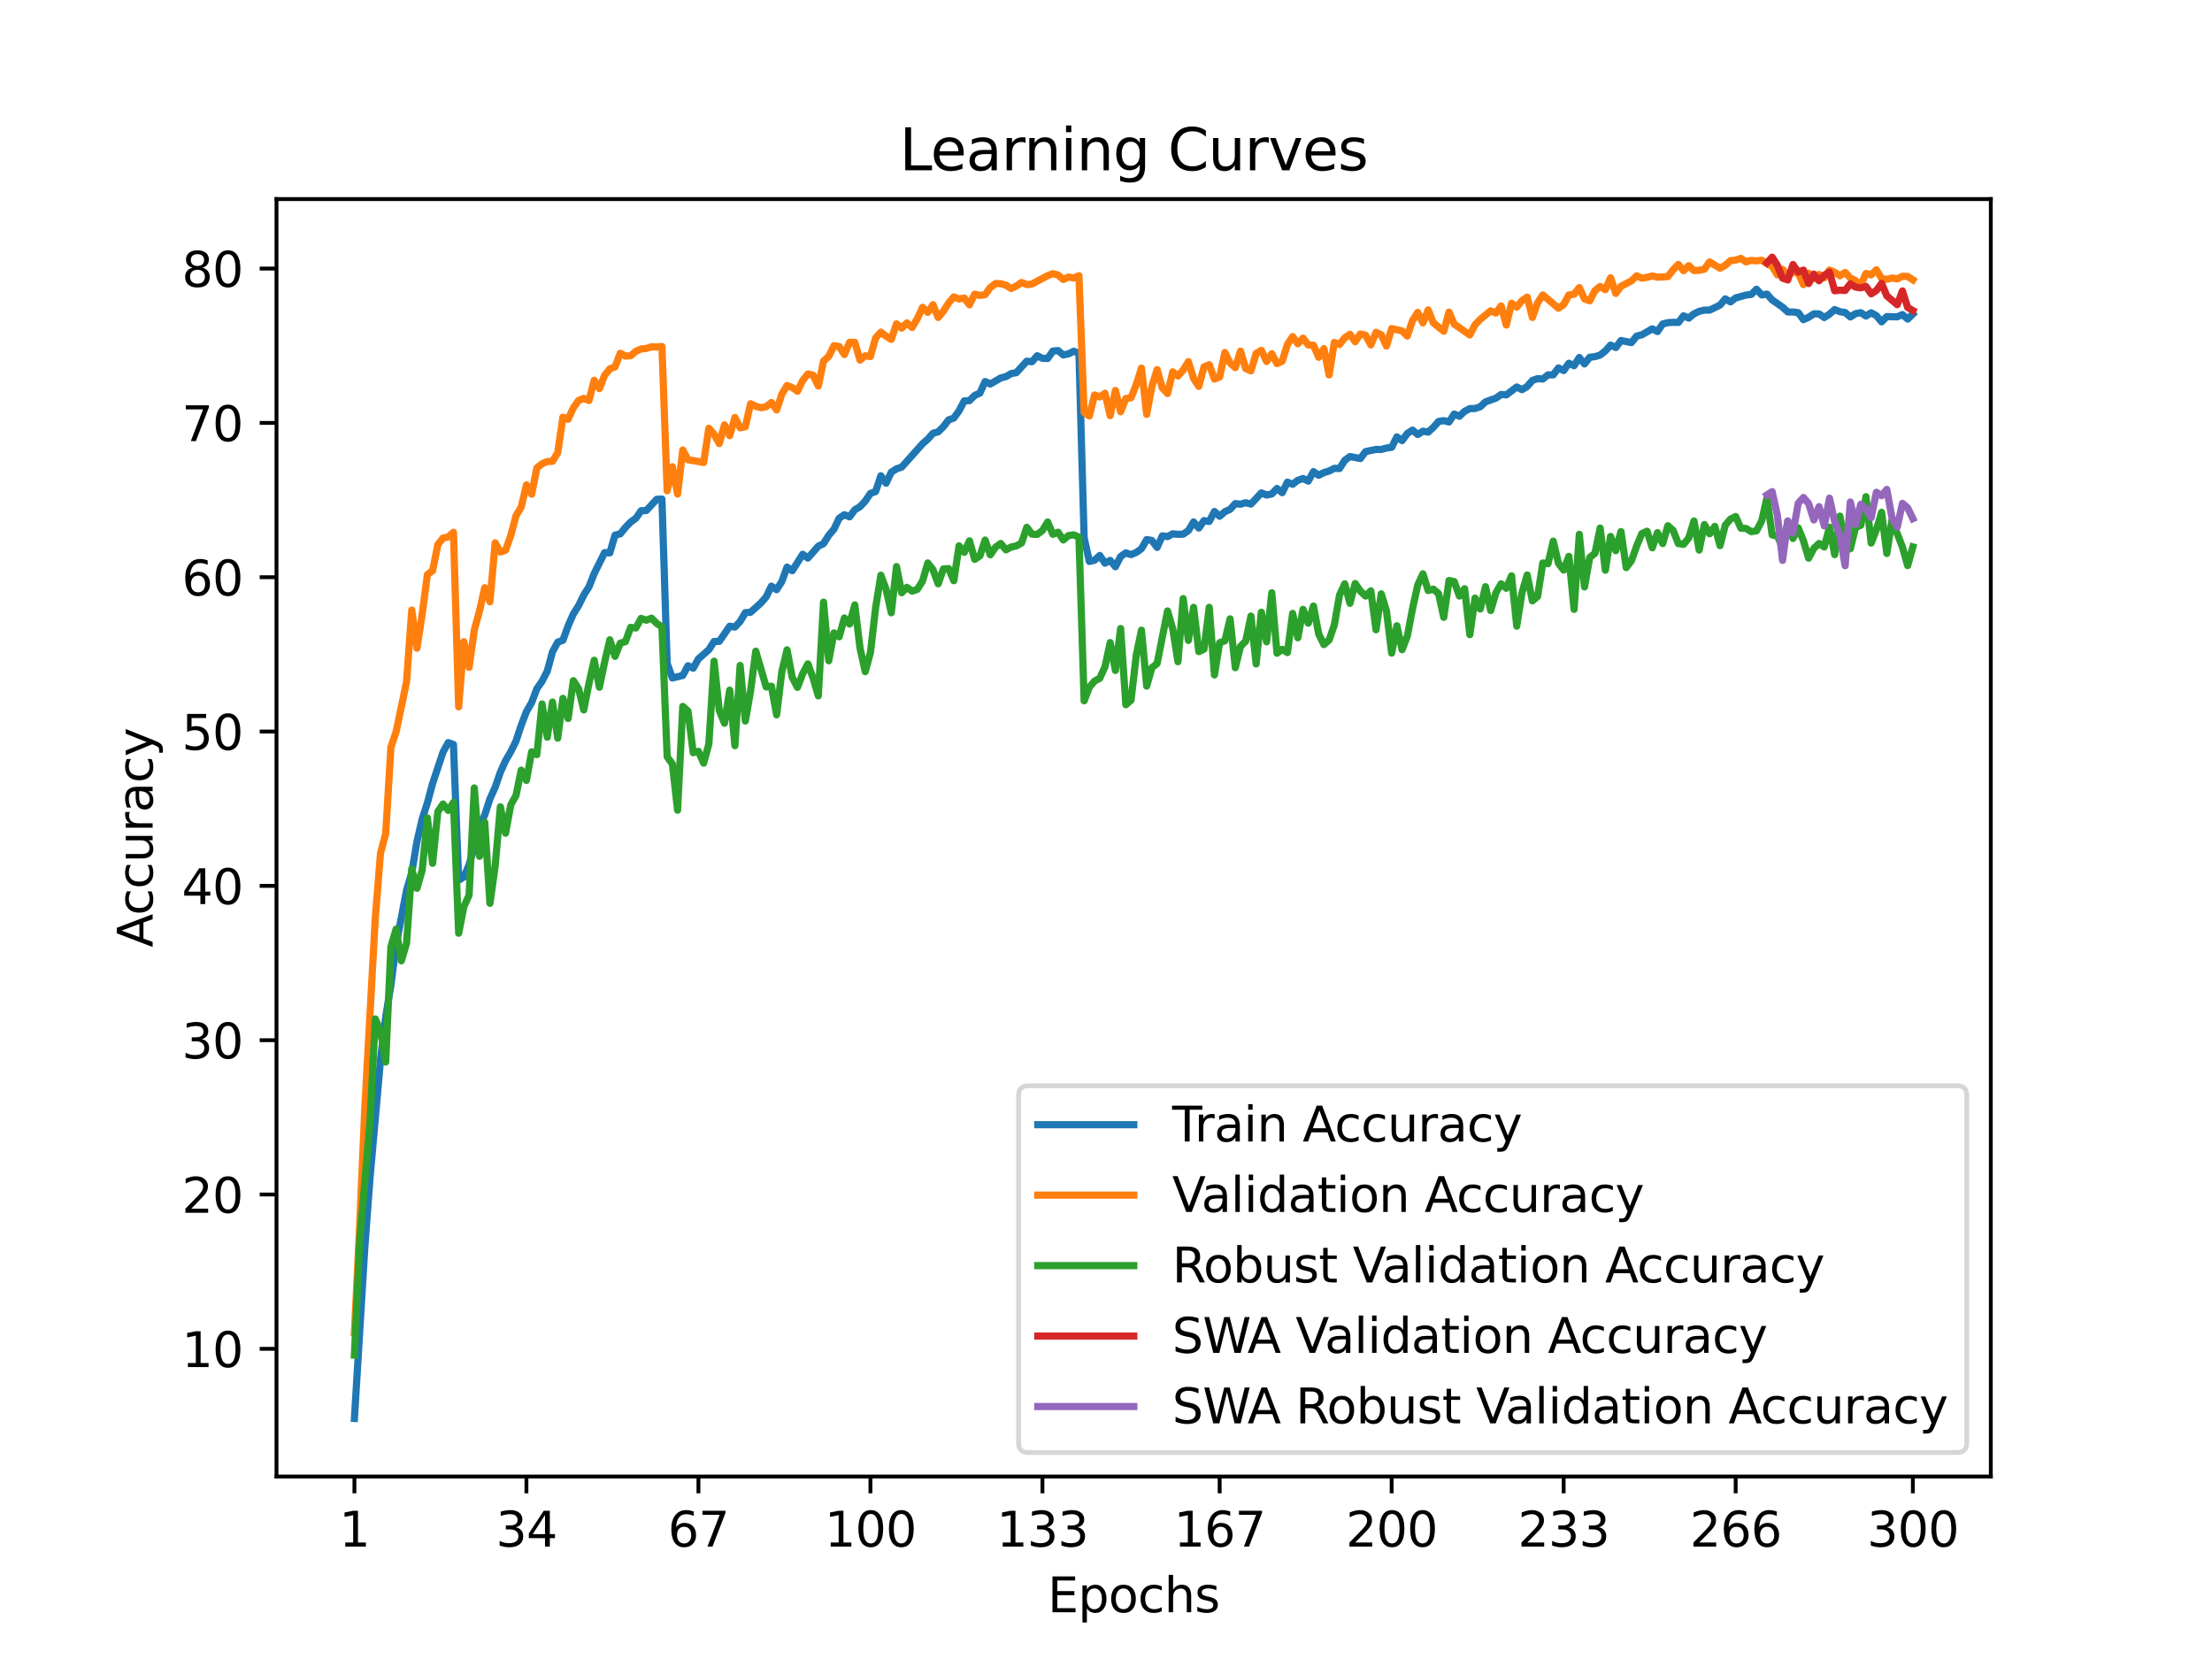 <?xml version="1.0" encoding="utf-8" standalone="no"?>
<!DOCTYPE svg PUBLIC "-//W3C//DTD SVG 1.1//EN"
  "http://www.w3.org/Graphics/SVG/1.1/DTD/svg11.dtd">
<svg xmlns:xlink="http://www.w3.org/1999/xlink" width="460.8pt" height="345.6pt" viewBox="0 0 460.8 345.6" xmlns="http://www.w3.org/2000/svg" version="1.1">
 <defs>
  <style type="text/css">*{stroke-linejoin: round; stroke-linecap: butt}</style>
 </defs>
 <g id="figure_1">
  <g id="patch_1">
   <path d="M 0 345.6 
L 460.8 345.6 
L 460.8 0 
L 0 0 
z
" style="fill: #ffffff"/>
  </g>
  <g id="axes_1">
   <g id="patch_2">
    <path d="M 57.6 307.584 
L 414.72 307.584 
L 414.72 41.472 
L 57.6 41.472 
z
" style="fill: #ffffff"/>
   </g>
   <g id="matplotlib.axis_1">
    <g id="xtick_1">
     <g id="line2d_1">
      <defs>
       <path id="ma18230b85a" d="M 0 0 
L 0 3.5 
" style="stroke: #000000; stroke-width: 0.8"/>
      </defs>
      <g>
       <use xlink:href="#ma18230b85a" x="73.833" y="307.584" style="stroke: #000000; stroke-width: 0.8"/>
      </g>
     </g>
     <g id="text_1">
      <!-- 1 -->
      <g transform="translate(70.651 322.182) scale(0.1 -0.1)">
       <defs>
        <path id="DejaVuSans-31" d="M 794 531 
L 1825 531 
L 1825 4091 
L 703 3866 
L 703 4441 
L 1819 4666 
L 2450 4666 
L 2450 531 
L 3481 531 
L 3481 0 
L 794 0 
L 794 531 
z
" transform="scale(0.016)"/>
       </defs>
       <use xlink:href="#DejaVuSans-31"/>
      </g>
     </g>
    </g>
    <g id="xtick_2">
     <g id="line2d_2">
      <g>
       <use xlink:href="#ma18230b85a" x="109.664" y="307.584" style="stroke: #000000; stroke-width: 0.8"/>
      </g>
     </g>
     <g id="text_2">
      <!-- 34 -->
      <g transform="translate(103.302 322.182) scale(0.1 -0.1)">
       <defs>
        <path id="DejaVuSans-33" d="M 2597 2516 
Q 3050 2419 3304 2112 
Q 3559 1806 3559 1356 
Q 3559 666 3084 287 
Q 2609 -91 1734 -91 
Q 1441 -91 1130 -33 
Q 819 25 488 141 
L 488 750 
Q 750 597 1062 519 
Q 1375 441 1716 441 
Q 2309 441 2620 675 
Q 2931 909 2931 1356 
Q 2931 1769 2642 2001 
Q 2353 2234 1838 2234 
L 1294 2234 
L 1294 2753 
L 1863 2753 
Q 2328 2753 2575 2939 
Q 2822 3125 2822 3475 
Q 2822 3834 2567 4026 
Q 2313 4219 1838 4219 
Q 1578 4219 1281 4162 
Q 984 4106 628 3988 
L 628 4550 
Q 988 4650 1302 4700 
Q 1616 4750 1894 4750 
Q 2613 4750 3031 4423 
Q 3450 4097 3450 3541 
Q 3450 3153 3228 2886 
Q 3006 2619 2597 2516 
z
" transform="scale(0.016)"/>
        <path id="DejaVuSans-34" d="M 2419 4116 
L 825 1625 
L 2419 1625 
L 2419 4116 
z
M 2253 4666 
L 3047 4666 
L 3047 1625 
L 3713 1625 
L 3713 1100 
L 3047 1100 
L 3047 0 
L 2419 0 
L 2419 1100 
L 313 1100 
L 313 1709 
L 2253 4666 
z
" transform="scale(0.016)"/>
       </defs>
       <use xlink:href="#DejaVuSans-33"/>
       <use xlink:href="#DejaVuSans-34" x="63.623"/>
      </g>
     </g>
    </g>
    <g id="xtick_3">
     <g id="line2d_3">
      <g>
       <use xlink:href="#ma18230b85a" x="145.496" y="307.584" style="stroke: #000000; stroke-width: 0.8"/>
      </g>
     </g>
     <g id="text_3">
      <!-- 67 -->
      <g transform="translate(139.133 322.182) scale(0.1 -0.1)">
       <defs>
        <path id="DejaVuSans-36" d="M 2113 2584 
Q 1688 2584 1439 2293 
Q 1191 2003 1191 1497 
Q 1191 994 1439 701 
Q 1688 409 2113 409 
Q 2538 409 2786 701 
Q 3034 994 3034 1497 
Q 3034 2003 2786 2293 
Q 2538 2584 2113 2584 
z
M 3366 4563 
L 3366 3988 
Q 3128 4100 2886 4159 
Q 2644 4219 2406 4219 
Q 1781 4219 1451 3797 
Q 1122 3375 1075 2522 
Q 1259 2794 1537 2939 
Q 1816 3084 2150 3084 
Q 2853 3084 3261 2657 
Q 3669 2231 3669 1497 
Q 3669 778 3244 343 
Q 2819 -91 2113 -91 
Q 1303 -91 875 529 
Q 447 1150 447 2328 
Q 447 3434 972 4092 
Q 1497 4750 2381 4750 
Q 2619 4750 2861 4703 
Q 3103 4656 3366 4563 
z
" transform="scale(0.016)"/>
        <path id="DejaVuSans-37" d="M 525 4666 
L 3525 4666 
L 3525 4397 
L 1831 0 
L 1172 0 
L 2766 4134 
L 525 4134 
L 525 4666 
z
" transform="scale(0.016)"/>
       </defs>
       <use xlink:href="#DejaVuSans-36"/>
       <use xlink:href="#DejaVuSans-37" x="63.623"/>
      </g>
     </g>
    </g>
    <g id="xtick_4">
     <g id="line2d_4">
      <g>
       <use xlink:href="#ma18230b85a" x="181.327" y="307.584" style="stroke: #000000; stroke-width: 0.8"/>
      </g>
     </g>
     <g id="text_4">
      <!-- 100 -->
      <g transform="translate(171.783 322.182) scale(0.1 -0.1)">
       <defs>
        <path id="DejaVuSans-30" d="M 2034 4250 
Q 1547 4250 1301 3770 
Q 1056 3291 1056 2328 
Q 1056 1369 1301 889 
Q 1547 409 2034 409 
Q 2525 409 2770 889 
Q 3016 1369 3016 2328 
Q 3016 3291 2770 3770 
Q 2525 4250 2034 4250 
z
M 2034 4750 
Q 2819 4750 3233 4129 
Q 3647 3509 3647 2328 
Q 3647 1150 3233 529 
Q 2819 -91 2034 -91 
Q 1250 -91 836 529 
Q 422 1150 422 2328 
Q 422 3509 836 4129 
Q 1250 4750 2034 4750 
z
" transform="scale(0.016)"/>
       </defs>
       <use xlink:href="#DejaVuSans-31"/>
       <use xlink:href="#DejaVuSans-30" x="63.623"/>
       <use xlink:href="#DejaVuSans-30" x="127.246"/>
      </g>
     </g>
    </g>
    <g id="xtick_5">
     <g id="line2d_5">
      <g>
       <use xlink:href="#ma18230b85a" x="217.158" y="307.584" style="stroke: #000000; stroke-width: 0.8"/>
      </g>
     </g>
     <g id="text_5">
      <!-- 133 -->
      <g transform="translate(207.615 322.182) scale(0.1 -0.1)">
       <use xlink:href="#DejaVuSans-31"/>
       <use xlink:href="#DejaVuSans-33" x="63.623"/>
       <use xlink:href="#DejaVuSans-33" x="127.246"/>
      </g>
     </g>
    </g>
    <g id="xtick_6">
     <g id="line2d_6">
      <g>
       <use xlink:href="#ma18230b85a" x="254.076" y="307.584" style="stroke: #000000; stroke-width: 0.8"/>
      </g>
     </g>
     <g id="text_6">
      <!-- 167 -->
      <g transform="translate(244.532 322.182) scale(0.1 -0.1)">
       <use xlink:href="#DejaVuSans-31"/>
       <use xlink:href="#DejaVuSans-36" x="63.623"/>
       <use xlink:href="#DejaVuSans-37" x="127.246"/>
      </g>
     </g>
    </g>
    <g id="xtick_7">
     <g id="line2d_7">
      <g>
       <use xlink:href="#ma18230b85a" x="289.907" y="307.584" style="stroke: #000000; stroke-width: 0.8"/>
      </g>
     </g>
     <g id="text_7">
      <!-- 200 -->
      <g transform="translate(280.363 322.182) scale(0.1 -0.1)">
       <defs>
        <path id="DejaVuSans-32" d="M 1228 531 
L 3431 531 
L 3431 0 
L 469 0 
L 469 531 
Q 828 903 1448 1529 
Q 2069 2156 2228 2338 
Q 2531 2678 2651 2914 
Q 2772 3150 2772 3378 
Q 2772 3750 2511 3984 
Q 2250 4219 1831 4219 
Q 1534 4219 1204 4116 
Q 875 4013 500 3803 
L 500 4441 
Q 881 4594 1212 4672 
Q 1544 4750 1819 4750 
Q 2544 4750 2975 4387 
Q 3406 4025 3406 3419 
Q 3406 3131 3298 2873 
Q 3191 2616 2906 2266 
Q 2828 2175 2409 1742 
Q 1991 1309 1228 531 
z
" transform="scale(0.016)"/>
       </defs>
       <use xlink:href="#DejaVuSans-32"/>
       <use xlink:href="#DejaVuSans-30" x="63.623"/>
       <use xlink:href="#DejaVuSans-30" x="127.246"/>
      </g>
     </g>
    </g>
    <g id="xtick_8">
     <g id="line2d_8">
      <g>
       <use xlink:href="#ma18230b85a" x="325.739" y="307.584" style="stroke: #000000; stroke-width: 0.8"/>
      </g>
     </g>
     <g id="text_8">
      <!-- 233 -->
      <g transform="translate(316.195 322.182) scale(0.1 -0.1)">
       <use xlink:href="#DejaVuSans-32"/>
       <use xlink:href="#DejaVuSans-33" x="63.623"/>
       <use xlink:href="#DejaVuSans-33" x="127.246"/>
      </g>
     </g>
    </g>
    <g id="xtick_9">
     <g id="line2d_9">
      <g>
       <use xlink:href="#ma18230b85a" x="361.57" y="307.584" style="stroke: #000000; stroke-width: 0.8"/>
      </g>
     </g>
     <g id="text_9">
      <!-- 266 -->
      <g transform="translate(352.026 322.182) scale(0.1 -0.1)">
       <use xlink:href="#DejaVuSans-32"/>
       <use xlink:href="#DejaVuSans-36" x="63.623"/>
       <use xlink:href="#DejaVuSans-36" x="127.246"/>
      </g>
     </g>
    </g>
    <g id="xtick_10">
     <g id="line2d_10">
      <g>
       <use xlink:href="#ma18230b85a" x="398.487" y="307.584" style="stroke: #000000; stroke-width: 0.8"/>
      </g>
     </g>
     <g id="text_10">
      <!-- 300 -->
      <g transform="translate(388.944 322.182) scale(0.1 -0.1)">
       <use xlink:href="#DejaVuSans-33"/>
       <use xlink:href="#DejaVuSans-30" x="63.623"/>
       <use xlink:href="#DejaVuSans-30" x="127.246"/>
      </g>
     </g>
    </g>
    <g id="text_11">
     <!-- Epochs -->
     <g transform="translate(218.244 335.861) scale(0.1 -0.1)">
      <defs>
       <path id="DejaVuSans-45" d="M 628 4666 
L 3578 4666 
L 3578 4134 
L 1259 4134 
L 1259 2753 
L 3481 2753 
L 3481 2222 
L 1259 2222 
L 1259 531 
L 3634 531 
L 3634 0 
L 628 0 
L 628 4666 
z
" transform="scale(0.016)"/>
       <path id="DejaVuSans-70" d="M 1159 525 
L 1159 -1331 
L 581 -1331 
L 581 3500 
L 1159 3500 
L 1159 2969 
Q 1341 3281 1617 3432 
Q 1894 3584 2278 3584 
Q 2916 3584 3314 3078 
Q 3713 2572 3713 1747 
Q 3713 922 3314 415 
Q 2916 -91 2278 -91 
Q 1894 -91 1617 61 
Q 1341 213 1159 525 
z
M 3116 1747 
Q 3116 2381 2855 2742 
Q 2594 3103 2138 3103 
Q 1681 3103 1420 2742 
Q 1159 2381 1159 1747 
Q 1159 1113 1420 752 
Q 1681 391 2138 391 
Q 2594 391 2855 752 
Q 3116 1113 3116 1747 
z
" transform="scale(0.016)"/>
       <path id="DejaVuSans-6f" d="M 1959 3097 
Q 1497 3097 1228 2736 
Q 959 2375 959 1747 
Q 959 1119 1226 758 
Q 1494 397 1959 397 
Q 2419 397 2687 759 
Q 2956 1122 2956 1747 
Q 2956 2369 2687 2733 
Q 2419 3097 1959 3097 
z
M 1959 3584 
Q 2709 3584 3137 3096 
Q 3566 2609 3566 1747 
Q 3566 888 3137 398 
Q 2709 -91 1959 -91 
Q 1206 -91 779 398 
Q 353 888 353 1747 
Q 353 2609 779 3096 
Q 1206 3584 1959 3584 
z
" transform="scale(0.016)"/>
       <path id="DejaVuSans-63" d="M 3122 3366 
L 3122 2828 
Q 2878 2963 2633 3030 
Q 2388 3097 2138 3097 
Q 1578 3097 1268 2742 
Q 959 2388 959 1747 
Q 959 1106 1268 751 
Q 1578 397 2138 397 
Q 2388 397 2633 464 
Q 2878 531 3122 666 
L 3122 134 
Q 2881 22 2623 -34 
Q 2366 -91 2075 -91 
Q 1284 -91 818 406 
Q 353 903 353 1747 
Q 353 2603 823 3093 
Q 1294 3584 2113 3584 
Q 2378 3584 2631 3529 
Q 2884 3475 3122 3366 
z
" transform="scale(0.016)"/>
       <path id="DejaVuSans-68" d="M 3513 2113 
L 3513 0 
L 2938 0 
L 2938 2094 
Q 2938 2591 2744 2837 
Q 2550 3084 2163 3084 
Q 1697 3084 1428 2787 
Q 1159 2491 1159 1978 
L 1159 0 
L 581 0 
L 581 4863 
L 1159 4863 
L 1159 2956 
Q 1366 3272 1645 3428 
Q 1925 3584 2291 3584 
Q 2894 3584 3203 3211 
Q 3513 2838 3513 2113 
z
" transform="scale(0.016)"/>
       <path id="DejaVuSans-73" d="M 2834 3397 
L 2834 2853 
Q 2591 2978 2328 3040 
Q 2066 3103 1784 3103 
Q 1356 3103 1142 2972 
Q 928 2841 928 2578 
Q 928 2378 1081 2264 
Q 1234 2150 1697 2047 
L 1894 2003 
Q 2506 1872 2764 1633 
Q 3022 1394 3022 966 
Q 3022 478 2636 193 
Q 2250 -91 1575 -91 
Q 1294 -91 989 -36 
Q 684 19 347 128 
L 347 722 
Q 666 556 975 473 
Q 1284 391 1588 391 
Q 1994 391 2212 530 
Q 2431 669 2431 922 
Q 2431 1156 2273 1281 
Q 2116 1406 1581 1522 
L 1381 1569 
Q 847 1681 609 1914 
Q 372 2147 372 2553 
Q 372 3047 722 3315 
Q 1072 3584 1716 3584 
Q 2034 3584 2315 3537 
Q 2597 3491 2834 3397 
z
" transform="scale(0.016)"/>
      </defs>
      <use xlink:href="#DejaVuSans-45"/>
      <use xlink:href="#DejaVuSans-70" x="63.184"/>
      <use xlink:href="#DejaVuSans-6f" x="126.66"/>
      <use xlink:href="#DejaVuSans-63" x="187.842"/>
      <use xlink:href="#DejaVuSans-68" x="242.822"/>
      <use xlink:href="#DejaVuSans-73" x="306.201"/>
     </g>
    </g>
   </g>
   <g id="matplotlib.axis_2">
    <g id="ytick_1">
     <g id="line2d_11">
      <defs>
       <path id="me7a6ed7254" d="M 0 0 
L -3.5 0 
" style="stroke: #000000; stroke-width: 0.8"/>
      </defs>
      <g>
       <use xlink:href="#me7a6ed7254" x="57.6" y="280.989" style="stroke: #000000; stroke-width: 0.8"/>
      </g>
     </g>
     <g id="text_12">
      <!-- 10 -->
      <g transform="translate(37.875 284.788) scale(0.1 -0.1)">
       <use xlink:href="#DejaVuSans-31"/>
       <use xlink:href="#DejaVuSans-30" x="63.623"/>
      </g>
     </g>
    </g>
    <g id="ytick_2">
     <g id="line2d_12">
      <g>
       <use xlink:href="#me7a6ed7254" x="57.6" y="248.84" style="stroke: #000000; stroke-width: 0.8"/>
      </g>
     </g>
     <g id="text_13">
      <!-- 20 -->
      <g transform="translate(37.875 252.639) scale(0.1 -0.1)">
       <use xlink:href="#DejaVuSans-32"/>
       <use xlink:href="#DejaVuSans-30" x="63.623"/>
      </g>
     </g>
    </g>
    <g id="ytick_3">
     <g id="line2d_13">
      <g>
       <use xlink:href="#me7a6ed7254" x="57.6" y="216.691" style="stroke: #000000; stroke-width: 0.8"/>
      </g>
     </g>
     <g id="text_14">
      <!-- 30 -->
      <g transform="translate(37.875 220.49) scale(0.1 -0.1)">
       <use xlink:href="#DejaVuSans-33"/>
       <use xlink:href="#DejaVuSans-30" x="63.623"/>
      </g>
     </g>
    </g>
    <g id="ytick_4">
     <g id="line2d_14">
      <g>
       <use xlink:href="#me7a6ed7254" x="57.6" y="184.542" style="stroke: #000000; stroke-width: 0.8"/>
      </g>
     </g>
     <g id="text_15">
      <!-- 40 -->
      <g transform="translate(37.875 188.342) scale(0.1 -0.1)">
       <use xlink:href="#DejaVuSans-34"/>
       <use xlink:href="#DejaVuSans-30" x="63.623"/>
      </g>
     </g>
    </g>
    <g id="ytick_5">
     <g id="line2d_15">
      <g>
       <use xlink:href="#me7a6ed7254" x="57.6" y="152.394" style="stroke: #000000; stroke-width: 0.8"/>
      </g>
     </g>
     <g id="text_16">
      <!-- 50 -->
      <g transform="translate(37.875 156.193) scale(0.1 -0.1)">
       <defs>
        <path id="DejaVuSans-35" d="M 691 4666 
L 3169 4666 
L 3169 4134 
L 1269 4134 
L 1269 2991 
Q 1406 3038 1543 3061 
Q 1681 3084 1819 3084 
Q 2600 3084 3056 2656 
Q 3513 2228 3513 1497 
Q 3513 744 3044 326 
Q 2575 -91 1722 -91 
Q 1428 -91 1123 -41 
Q 819 9 494 109 
L 494 744 
Q 775 591 1075 516 
Q 1375 441 1709 441 
Q 2250 441 2565 725 
Q 2881 1009 2881 1497 
Q 2881 1984 2565 2268 
Q 2250 2553 1709 2553 
Q 1456 2553 1204 2497 
Q 953 2441 691 2322 
L 691 4666 
z
" transform="scale(0.016)"/>
       </defs>
       <use xlink:href="#DejaVuSans-35"/>
       <use xlink:href="#DejaVuSans-30" x="63.623"/>
      </g>
     </g>
    </g>
    <g id="ytick_6">
     <g id="line2d_16">
      <g>
       <use xlink:href="#me7a6ed7254" x="57.6" y="120.245" style="stroke: #000000; stroke-width: 0.8"/>
      </g>
     </g>
     <g id="text_17">
      <!-- 60 -->
      <g transform="translate(37.875 124.044) scale(0.1 -0.1)">
       <use xlink:href="#DejaVuSans-36"/>
       <use xlink:href="#DejaVuSans-30" x="63.623"/>
      </g>
     </g>
    </g>
    <g id="ytick_7">
     <g id="line2d_17">
      <g>
       <use xlink:href="#me7a6ed7254" x="57.6" y="88.096" style="stroke: #000000; stroke-width: 0.8"/>
      </g>
     </g>
     <g id="text_18">
      <!-- 70 -->
      <g transform="translate(37.875 91.895) scale(0.1 -0.1)">
       <use xlink:href="#DejaVuSans-37"/>
       <use xlink:href="#DejaVuSans-30" x="63.623"/>
      </g>
     </g>
    </g>
    <g id="ytick_8">
     <g id="line2d_18">
      <g>
       <use xlink:href="#me7a6ed7254" x="57.6" y="55.947" style="stroke: #000000; stroke-width: 0.8"/>
      </g>
     </g>
     <g id="text_19">
      <!-- 80 -->
      <g transform="translate(37.875 59.746) scale(0.1 -0.1)">
       <defs>
        <path id="DejaVuSans-38" d="M 2034 2216 
Q 1584 2216 1326 1975 
Q 1069 1734 1069 1313 
Q 1069 891 1326 650 
Q 1584 409 2034 409 
Q 2484 409 2743 651 
Q 3003 894 3003 1313 
Q 3003 1734 2745 1975 
Q 2488 2216 2034 2216 
z
M 1403 2484 
Q 997 2584 770 2862 
Q 544 3141 544 3541 
Q 544 4100 942 4425 
Q 1341 4750 2034 4750 
Q 2731 4750 3128 4425 
Q 3525 4100 3525 3541 
Q 3525 3141 3298 2862 
Q 3072 2584 2669 2484 
Q 3125 2378 3379 2068 
Q 3634 1759 3634 1313 
Q 3634 634 3220 271 
Q 2806 -91 2034 -91 
Q 1263 -91 848 271 
Q 434 634 434 1313 
Q 434 1759 690 2068 
Q 947 2378 1403 2484 
z
M 1172 3481 
Q 1172 3119 1398 2916 
Q 1625 2713 2034 2713 
Q 2441 2713 2670 2916 
Q 2900 3119 2900 3481 
Q 2900 3844 2670 4047 
Q 2441 4250 2034 4250 
Q 1625 4250 1398 4047 
Q 1172 3844 1172 3481 
z
" transform="scale(0.016)"/>
       </defs>
       <use xlink:href="#DejaVuSans-38"/>
       <use xlink:href="#DejaVuSans-30" x="63.623"/>
      </g>
     </g>
    </g>
    <g id="text_20">
     <!-- Accuracy -->
     <g transform="translate(31.795 197.356) rotate(-90) scale(0.1 -0.1)">
      <defs>
       <path id="DejaVuSans-41" d="M 2188 4044 
L 1331 1722 
L 3047 1722 
L 2188 4044 
z
M 1831 4666 
L 2547 4666 
L 4325 0 
L 3669 0 
L 3244 1197 
L 1141 1197 
L 716 0 
L 50 0 
L 1831 4666 
z
" transform="scale(0.016)"/>
       <path id="DejaVuSans-75" d="M 544 1381 
L 544 3500 
L 1119 3500 
L 1119 1403 
Q 1119 906 1312 657 
Q 1506 409 1894 409 
Q 2359 409 2629 706 
Q 2900 1003 2900 1516 
L 2900 3500 
L 3475 3500 
L 3475 0 
L 2900 0 
L 2900 538 
Q 2691 219 2414 64 
Q 2138 -91 1772 -91 
Q 1169 -91 856 284 
Q 544 659 544 1381 
z
M 1991 3584 
L 1991 3584 
z
" transform="scale(0.016)"/>
       <path id="DejaVuSans-72" d="M 2631 2963 
Q 2534 3019 2420 3045 
Q 2306 3072 2169 3072 
Q 1681 3072 1420 2755 
Q 1159 2438 1159 1844 
L 1159 0 
L 581 0 
L 581 3500 
L 1159 3500 
L 1159 2956 
Q 1341 3275 1631 3429 
Q 1922 3584 2338 3584 
Q 2397 3584 2469 3576 
Q 2541 3569 2628 3553 
L 2631 2963 
z
" transform="scale(0.016)"/>
       <path id="DejaVuSans-61" d="M 2194 1759 
Q 1497 1759 1228 1600 
Q 959 1441 959 1056 
Q 959 750 1161 570 
Q 1363 391 1709 391 
Q 2188 391 2477 730 
Q 2766 1069 2766 1631 
L 2766 1759 
L 2194 1759 
z
M 3341 1997 
L 3341 0 
L 2766 0 
L 2766 531 
Q 2569 213 2275 61 
Q 1981 -91 1556 -91 
Q 1019 -91 701 211 
Q 384 513 384 1019 
Q 384 1609 779 1909 
Q 1175 2209 1959 2209 
L 2766 2209 
L 2766 2266 
Q 2766 2663 2505 2880 
Q 2244 3097 1772 3097 
Q 1472 3097 1187 3025 
Q 903 2953 641 2809 
L 641 3341 
Q 956 3463 1253 3523 
Q 1550 3584 1831 3584 
Q 2591 3584 2966 3190 
Q 3341 2797 3341 1997 
z
" transform="scale(0.016)"/>
       <path id="DejaVuSans-79" d="M 2059 -325 
Q 1816 -950 1584 -1140 
Q 1353 -1331 966 -1331 
L 506 -1331 
L 506 -850 
L 844 -850 
Q 1081 -850 1212 -737 
Q 1344 -625 1503 -206 
L 1606 56 
L 191 3500 
L 800 3500 
L 1894 763 
L 2988 3500 
L 3597 3500 
L 2059 -325 
z
" transform="scale(0.016)"/>
      </defs>
      <use xlink:href="#DejaVuSans-41"/>
      <use xlink:href="#DejaVuSans-63" x="66.658"/>
      <use xlink:href="#DejaVuSans-63" x="121.639"/>
      <use xlink:href="#DejaVuSans-75" x="176.619"/>
      <use xlink:href="#DejaVuSans-72" x="239.998"/>
      <use xlink:href="#DejaVuSans-61" x="281.111"/>
      <use xlink:href="#DejaVuSans-63" x="342.391"/>
      <use xlink:href="#DejaVuSans-79" x="397.371"/>
     </g>
    </g>
   </g>
   <g id="line2d_19">
    <path d="M 73.833 295.488 
L 76.004 259.764 
L 77.09 245.278 
L 79.262 220.819 
L 80.348 211.869 
L 81.433 205.208 
L 82.519 196.836 
L 84.691 185.455 
L 85.777 181.797 
L 86.862 175.309 
L 87.948 170.603 
L 89.034 167.246 
L 90.12 163.208 
L 92.291 156.682 
L 93.377 154.702 
L 94.463 155.081 
L 95.549 183.359 
L 96.635 182.691 
L 97.72 180.119 
L 98.806 176.422 
L 99.892 172.223 
L 100.978 169.773 
L 102.064 166.417 
L 103.149 163.999 
L 104.235 160.868 
L 105.321 158.45 
L 106.407 156.586 
L 107.493 154.38 
L 108.578 151.088 
L 109.664 148.24 
L 110.75 146.356 
L 111.836 143.475 
L 112.922 141.919 
L 114.007 139.804 
L 115.093 135.792 
L 116.179 133.779 
L 117.265 133.381 
L 118.351 130.378 
L 119.436 127.903 
L 120.522 126.186 
L 121.608 123.968 
L 122.694 122.251 
L 123.78 119.486 
L 125.951 115.12 
L 127.037 115.178 
L 128.123 111.474 
L 129.209 111.217 
L 130.294 109.867 
L 131.38 108.748 
L 132.466 107.97 
L 133.552 106.395 
L 134.638 106.356 
L 136.809 104.016 
L 137.895 103.965 
L 138.981 138.19 
L 140.067 141.238 
L 142.238 140.711 
L 143.324 138.692 
L 144.41 139.2 
L 145.496 137.245 
L 147.667 135.348 
L 148.753 133.638 
L 149.839 133.606 
L 152.01 130.449 
L 153.096 130.629 
L 154.182 129.459 
L 155.268 127.626 
L 156.354 127.555 
L 158.525 125.594 
L 159.611 124.347 
L 160.697 122.103 
L 161.783 122.849 
L 162.868 121.145 
L 163.954 118.136 
L 165.04 118.894 
L 167.212 115.461 
L 168.297 116.258 
L 170.469 113.783 
L 171.555 113.249 
L 172.641 111.519 
L 173.726 110.246 
L 174.812 107.957 
L 175.898 107.224 
L 176.984 107.668 
L 178.07 106.196 
L 179.155 105.559 
L 180.241 104.395 
L 181.327 102.788 
L 182.413 102.396 
L 183.499 99.11 
L 184.584 100.66 
L 185.67 98.371 
L 186.756 97.663 
L 187.842 97.303 
L 192.185 92.436 
L 193.271 91.491 
L 194.357 90.256 
L 195.442 89.96 
L 196.528 88.887 
L 197.614 87.466 
L 198.7 87.093 
L 199.786 85.575 
L 200.871 83.511 
L 201.957 83.454 
L 203.043 82.38 
L 204.129 81.891 
L 205.215 79.486 
L 206.3 79.994 
L 208.472 78.741 
L 209.558 78.458 
L 210.644 77.828 
L 211.729 77.628 
L 213.901 75.243 
L 214.987 75.352 
L 216.073 74.111 
L 217.158 74.645 
L 218.244 74.683 
L 219.33 73.14 
L 220.416 73.031 
L 221.502 73.938 
L 222.587 73.712 
L 223.673 73.166 
L 224.759 73.603 
L 225.845 112.027 
L 226.931 116.959 
L 228.016 116.708 
L 229.102 115.718 
L 230.188 117.319 
L 231.274 116.74 
L 232.36 118.059 
L 233.445 115.93 
L 234.531 115.178 
L 235.617 115.532 
L 236.703 115.082 
L 237.789 114.304 
L 238.875 112.4 
L 239.96 112.593 
L 241.046 114.034 
L 242.132 111.629 
L 243.218 111.783 
L 244.304 111.204 
L 245.389 111.314 
L 246.475 111.275 
L 247.561 110.536 
L 248.647 108.735 
L 249.733 110.002 
L 250.818 108.452 
L 251.904 108.626 
L 252.99 106.556 
L 254.076 107.546 
L 255.162 106.594 
L 256.247 106.112 
L 257.333 104.91 
L 258.419 105.038 
L 259.505 104.73 
L 260.591 105 
L 262.762 102.679 
L 263.848 103.122 
L 264.934 102.904 
L 266.02 101.759 
L 267.105 102.634 
L 268.191 100.441 
L 269.277 100.885 
L 270.363 100.055 
L 271.449 99.682 
L 272.534 100.229 
L 273.62 98.242 
L 274.706 99.014 
L 275.792 98.448 
L 276.878 98.126 
L 277.963 97.56 
L 279.049 97.599 
L 280.135 95.902 
L 281.221 95.104 
L 283.392 95.516 
L 284.478 94.076 
L 286.65 93.619 
L 287.736 93.638 
L 288.821 93.336 
L 289.907 93.175 
L 290.993 91.009 
L 292.079 91.787 
L 293.165 90.301 
L 294.25 89.594 
L 295.336 90.52 
L 296.422 89.825 
L 297.508 90.018 
L 298.594 89.028 
L 299.679 87.8 
L 300.765 87.626 
L 301.851 87.909 
L 302.937 86.251 
L 304.023 86.72 
L 305.108 85.685 
L 306.194 85.119 
L 307.28 85.1 
L 308.366 84.733 
L 309.452 83.711 
L 311.623 82.946 
L 312.709 82.174 
L 313.795 82.258 
L 315.966 80.612 
L 317.052 81.177 
L 318.138 80.515 
L 319.224 79.255 
L 320.31 78.869 
L 321.395 78.959 
L 322.481 78.091 
L 323.567 78.091 
L 324.653 76.644 
L 325.739 77.191 
L 326.824 75.667 
L 327.91 76.181 
L 328.996 74.478 
L 330.082 75.815 
L 331.168 74.426 
L 332.253 74.298 
L 333.339 73.963 
L 334.425 73.102 
L 335.511 71.893 
L 336.597 72.401 
L 337.682 70.941 
L 339.854 71.366 
L 340.94 70.022 
L 342.026 69.745 
L 344.197 68.504 
L 345.283 69.064 
L 346.369 67.482 
L 347.455 67.218 
L 348.54 67.141 
L 349.626 67.18 
L 350.712 65.791 
L 351.798 66.273 
L 352.884 65.373 
L 353.969 64.859 
L 355.055 64.601 
L 356.141 64.608 
L 358.313 63.553 
L 359.398 62.261 
L 360.484 62.885 
L 361.57 62.062 
L 363.742 61.464 
L 364.827 61.329 
L 365.913 60.242 
L 366.999 61.438 
L 368.085 61.264 
L 369.171 62.473 
L 371.342 63.991 
L 372.428 64.987 
L 373.514 64.994 
L 374.6 65.142 
L 375.685 66.588 
L 376.771 66.093 
L 377.857 65.373 
L 378.943 65.392 
L 380.029 66.145 
L 381.114 65.437 
L 382.2 64.492 
L 383.286 64.929 
L 384.372 65.103 
L 385.458 66.029 
L 386.543 65.341 
L 387.629 65.129 
L 388.715 65.836 
L 389.801 65.161 
L 390.887 65.752 
L 391.972 67.045 
L 393.058 65.952 
L 395.23 66.003 
L 396.316 65.534 
L 397.401 66.473 
L 398.487 65.418 
L 398.487 65.418 
" clip-path="url(#pe0c6a318cc)" style="fill: none; stroke: #1f77b4; stroke-width: 1.5; stroke-linecap: square"/>
   </g>
   <g id="line2d_20">
    <path d="M 73.833 277.613 
L 74.919 255.463 
L 76.004 230.676 
L 78.176 191.326 
L 79.262 177.791 
L 80.348 173.644 
L 81.433 155.641 
L 82.519 152.426 
L 84.691 142.042 
L 85.777 127.092 
L 86.862 135.033 
L 87.948 127.96 
L 89.034 119.698 
L 90.12 118.894 
L 91.206 113.461 
L 92.291 112.079 
L 93.377 111.854 
L 94.463 110.889 
L 95.549 147.25 
L 96.635 133.683 
L 97.72 139.02 
L 98.806 131.24 
L 99.892 127.285 
L 100.978 122.431 
L 102.064 125.356 
L 103.149 113.075 
L 104.235 115.004 
L 105.321 114.619 
L 106.407 111.532 
L 107.493 107.449 
L 108.578 105.617 
L 109.664 101.02 
L 110.75 102.949 
L 111.836 97.483 
L 112.922 96.615 
L 114.007 96.133 
L 115.093 96.101 
L 116.179 94.333 
L 117.265 86.906 
L 118.351 87.356 
L 119.436 84.977 
L 120.522 83.434 
L 121.608 82.984 
L 122.694 83.434 
L 123.78 79.223 
L 124.865 80.959 
L 125.951 78.194 
L 127.037 76.844 
L 128.123 76.426 
L 129.209 73.597 
L 130.294 74.175 
L 131.38 74.111 
L 132.466 73.179 
L 133.552 72.697 
L 134.638 72.6 
L 135.723 72.246 
L 136.809 72.279 
L 137.895 72.182 
L 138.981 102.241 
L 140.067 97.226 
L 141.152 102.916 
L 142.238 93.754 
L 143.324 95.779 
L 145.496 96.133 
L 146.581 96.358 
L 147.667 89.221 
L 148.753 90.443 
L 149.839 92.404 
L 150.925 88.514 
L 152.01 90.764 
L 153.096 86.971 
L 154.182 89.125 
L 155.268 88.9 
L 156.354 84.109 
L 157.439 84.624 
L 158.525 84.945 
L 159.611 84.72 
L 160.697 83.852 
L 161.783 85.395 
L 162.868 82.116 
L 163.954 80.316 
L 165.04 80.734 
L 166.126 81.505 
L 167.212 79.255 
L 168.297 77.905 
L 169.383 78.162 
L 170.469 80.412 
L 171.555 75.236 
L 172.641 74.24 
L 173.726 72.021 
L 174.812 72.182 
L 175.898 73.854 
L 176.984 71.314 
L 178.07 71.314 
L 179.155 75.011 
L 180.241 74.111 
L 181.327 74.272 
L 182.413 70.382 
L 183.499 69.192 
L 184.584 70.028 
L 185.67 70.703 
L 186.756 67.456 
L 187.842 68.356 
L 188.928 67.263 
L 190.013 68.228 
L 191.099 66.363 
L 192.185 64.016 
L 193.271 65.077 
L 194.357 63.47 
L 195.442 66.138 
L 196.528 64.82 
L 197.614 63.116 
L 198.7 61.862 
L 199.786 62.28 
L 200.871 62.087 
L 201.957 63.502 
L 203.043 61.284 
L 204.129 61.541 
L 205.215 61.38 
L 206.3 59.901 
L 207.386 59.065 
L 208.472 59.098 
L 209.558 59.419 
L 210.644 60.094 
L 211.729 59.58 
L 212.815 58.84 
L 213.901 59.29 
L 214.987 59.162 
L 218.244 57.426 
L 219.33 57.008 
L 220.416 57.297 
L 221.502 58.23 
L 222.587 57.715 
L 223.673 57.908 
L 224.759 57.426 
L 225.845 85.942 
L 226.931 86.649 
L 228.016 82.277 
L 229.102 82.695 
L 230.188 81.923 
L 231.274 86.585 
L 232.36 81.345 
L 233.445 85.781 
L 234.531 83.016 
L 235.617 82.856 
L 236.703 80.123 
L 237.789 76.683 
L 238.875 86.328 
L 239.96 80.477 
L 241.046 77.005 
L 242.132 80.83 
L 243.218 81.988 
L 244.304 77.455 
L 245.389 78.323 
L 246.475 77.101 
L 247.561 75.333 
L 248.647 78.837 
L 249.733 80.477 
L 250.818 76.426 
L 251.904 75.976 
L 252.99 78.966 
L 254.076 78.515 
L 255.162 73.436 
L 256.247 75.622 
L 257.333 76.587 
L 258.419 73.147 
L 259.505 76.779 
L 260.591 77.262 
L 261.676 73.629 
L 262.762 72.986 
L 263.848 75.301 
L 264.934 73.693 
L 266.02 75.751 
L 267.105 75.236 
L 268.191 71.764 
L 269.277 70.125 
L 270.363 71.603 
L 271.449 70.446 
L 272.534 71.861 
L 273.62 71.925 
L 274.706 74.433 
L 275.792 72.632 
L 276.878 78.098 
L 277.963 71.346 
L 279.049 71.764 
L 280.135 70.382 
L 281.221 69.642 
L 282.307 71.186 
L 283.392 69.578 
L 284.478 69.835 
L 285.564 71.861 
L 286.65 69.224 
L 287.736 69.739 
L 288.821 72.086 
L 289.907 68.453 
L 292.079 68.935 
L 293.165 69.996 
L 294.25 66.781 
L 295.336 65.077 
L 296.422 67.263 
L 297.508 64.563 
L 298.594 67.263 
L 300.765 68.999 
L 301.851 65.013 
L 302.937 67.521 
L 306.194 69.771 
L 307.28 67.649 
L 308.366 66.524 
L 310.537 64.756 
L 311.623 65.206 
L 312.709 63.727 
L 313.795 67.713 
L 314.881 63.181 
L 315.966 63.984 
L 317.052 62.634 
L 318.138 61.895 
L 319.224 66.138 
L 320.31 63.084 
L 321.395 61.444 
L 324.653 64.209 
L 325.739 63.438 
L 326.824 61.444 
L 327.91 61.284 
L 328.996 59.901 
L 330.082 62.28 
L 331.168 62.666 
L 332.253 60.544 
L 333.339 59.676 
L 334.425 60.351 
L 335.511 57.876 
L 336.597 61.123 
L 337.682 59.644 
L 339.854 58.519 
L 340.94 57.458 
L 342.026 57.94 
L 343.111 57.779 
L 344.197 57.49 
L 345.283 57.747 
L 347.455 57.619 
L 348.54 56.204 
L 349.626 55.079 
L 350.712 56.397 
L 351.798 55.336 
L 352.884 56.365 
L 353.969 56.301 
L 355.055 56.076 
L 356.141 54.565 
L 358.313 55.883 
L 359.398 55.272 
L 360.484 54.307 
L 361.57 54.179 
L 362.656 53.825 
L 363.742 54.565 
L 364.827 54.243 
L 365.913 54.34 
L 366.999 54.211 
L 368.085 54.95 
L 369.171 55.465 
L 370.256 57.265 
L 371.342 56.108 
L 372.428 57.458 
L 373.514 56.622 
L 374.6 56.911 
L 375.685 59.29 
L 376.771 56.911 
L 377.857 58.069 
L 378.943 57.169 
L 380.029 57.876 
L 381.114 56.269 
L 382.2 56.719 
L 383.286 57.458 
L 384.372 56.751 
L 385.458 57.908 
L 386.543 58.455 
L 387.629 59.387 
L 388.715 56.976 
L 389.801 57.265 
L 390.887 56.204 
L 391.972 58.005 
L 393.058 58.197 
L 394.144 57.908 
L 395.23 58.101 
L 396.316 57.554 
L 397.401 57.587 
L 398.487 58.294 
L 398.487 58.294 
" clip-path="url(#pe0c6a318cc)" style="fill: none; stroke: #ff7f0e; stroke-width: 1.5; stroke-linecap: square"/>
   </g>
   <g id="line2d_21">
    <path d="M 73.833 282.297 
L 74.919 258.729 
L 77.09 233.586 
L 78.176 212.257 
L 79.262 214.718 
L 80.348 221.236 
L 81.433 197.225 
L 82.519 193.544 
L 83.605 200.151 
L 84.691 196.537 
L 85.777 181.017 
L 86.862 185.052 
L 87.948 181.283 
L 89.034 170.375 
L 90.12 179.842 
L 91.206 169.089 
L 92.291 167.492 
L 93.377 168.823 
L 94.463 167.16 
L 95.549 194.409 
L 96.635 188.888 
L 97.72 186.471 
L 98.806 164.144 
L 99.892 178.379 
L 100.978 171.306 
L 102.064 188.179 
L 103.149 180.485 
L 104.235 168.069 
L 105.321 173.567 
L 106.407 167.648 
L 107.493 165.719 
L 108.578 160.442 
L 109.664 162.57 
L 110.75 156.628 
L 111.836 157.205 
L 112.922 146.651 
L 114.007 153.569 
L 115.093 146.252 
L 116.179 153.768 
L 117.265 145.476 
L 118.351 149.689 
L 119.436 141.795 
L 120.522 143.458 
L 121.608 147.893 
L 122.694 142.35 
L 123.78 137.539 
L 124.865 143.17 
L 125.951 137.915 
L 127.037 133.282 
L 128.123 136.74 
L 129.209 133.991 
L 130.294 133.659 
L 131.38 130.688 
L 132.466 130.821 
L 133.552 128.825 
L 134.638 129.202 
L 135.723 128.781 
L 136.809 129.867 
L 137.895 130.599 
L 138.981 157.648 
L 140.067 159.156 
L 141.152 168.778 
L 142.238 147.161 
L 143.324 148.137 
L 144.41 156.806 
L 145.496 156.517 
L 146.581 158.978 
L 147.667 154.965 
L 148.753 137.738 
L 149.839 148.004 
L 150.925 150.664 
L 152.01 143.769 
L 153.096 155.342 
L 154.182 138.625 
L 155.268 150.199 
L 156.354 143.968 
L 157.439 135.654 
L 159.611 143.104 
L 160.697 142.948 
L 161.783 148.913 
L 162.868 139.933 
L 163.954 135.366 
L 165.04 141.13 
L 166.126 143.192 
L 167.212 140.354 
L 168.297 138.292 
L 169.383 141.263 
L 170.469 144.966 
L 171.555 125.433 
L 172.641 137.649 
L 173.726 131.84 
L 174.812 132.661 
L 175.898 128.736 
L 176.984 130 
L 178.07 126.009 
L 179.155 134.967 
L 180.241 139.911 
L 181.327 135.964 
L 182.413 126.564 
L 183.499 119.823 
L 184.584 122.75 
L 185.67 127.65 
L 186.756 118.028 
L 187.842 123.482 
L 188.928 122.351 
L 190.013 123.149 
L 191.099 122.772 
L 192.185 121.043 
L 193.271 117.274 
L 194.357 118.671 
L 195.442 121.619 
L 196.528 118.515 
L 197.614 118.449 
L 198.7 120.976 
L 199.786 113.704 
L 200.871 115.057 
L 201.957 112.662 
L 203.043 116.52 
L 204.129 115.81 
L 205.215 112.507 
L 206.3 115.589 
L 207.386 113.992 
L 208.472 113.216 
L 209.558 114.547 
L 210.644 113.948 
L 211.729 113.726 
L 212.815 113.105 
L 213.901 109.846 
L 214.987 111.287 
L 216.073 111.332 
L 217.158 110.511 
L 218.244 108.738 
L 219.33 111.31 
L 220.416 110.866 
L 221.502 112.485 
L 222.587 111.576 
L 223.673 111.42 
L 224.759 111.886 
L 225.845 145.986 
L 226.931 143.17 
L 228.016 141.884 
L 229.102 141.308 
L 230.188 138.891 
L 231.274 133.858 
L 232.36 139.667 
L 233.445 130.931 
L 234.531 146.806 
L 235.617 145.853 
L 236.703 136.496 
L 237.789 131.286 
L 238.875 142.926 
L 239.96 139.091 
L 241.046 138.226 
L 243.218 127.273 
L 244.304 130.998 
L 245.389 137.849 
L 246.475 124.701 
L 247.561 133.415 
L 248.647 126.519 
L 249.733 135.743 
L 250.818 135.233 
L 251.904 126.519 
L 252.99 140.598 
L 254.076 133.88 
L 255.162 133.503 
L 256.247 128.914 
L 257.333 139.091 
L 258.419 134.656 
L 259.505 133.57 
L 260.591 128.337 
L 261.676 138.315 
L 262.762 127.539 
L 263.848 133.703 
L 264.934 123.482 
L 266.02 136.075 
L 267.105 135.255 
L 268.191 135.942 
L 269.277 127.783 
L 270.363 132.86 
L 271.449 126.941 
L 272.534 129.823 
L 273.62 126.253 
L 274.706 132.062 
L 275.792 134.279 
L 276.878 133.326 
L 277.963 130.2 
L 279.049 123.97 
L 280.135 121.619 
L 281.221 125.677 
L 282.307 121.553 
L 283.392 123.127 
L 284.478 124.169 
L 285.564 123.083 
L 286.65 131.197 
L 287.736 123.703 
L 288.821 127.251 
L 289.907 136.053 
L 290.993 130.355 
L 292.079 135.344 
L 293.165 132.528 
L 294.25 126.83 
L 295.336 121.885 
L 296.422 119.535 
L 297.508 123.016 
L 298.594 122.728 
L 299.679 123.659 
L 300.765 128.603 
L 301.851 120.932 
L 302.937 121.154 
L 304.023 124.169 
L 305.108 122.639 
L 306.194 132.217 
L 307.28 124.59 
L 308.366 126.874 
L 309.452 122.218 
L 310.537 127.184 
L 311.623 123.482 
L 312.709 121.619 
L 313.795 122.551 
L 314.881 119.956 
L 315.966 130.444 
L 317.052 123.482 
L 318.138 119.779 
L 319.224 125.167 
L 320.31 124.258 
L 321.395 117.274 
L 322.481 117.429 
L 323.567 112.729 
L 324.653 117.362 
L 325.739 118.759 
L 326.824 115.899 
L 327.91 126.941 
L 328.996 111.31 
L 330.082 122.262 
L 331.168 116.121 
L 332.253 115.278 
L 333.339 110.001 
L 334.425 118.781 
L 335.511 111.753 
L 336.597 114.724 
L 337.682 110.733 
L 338.768 118.249 
L 339.854 116.83 
L 340.94 113.748 
L 342.026 111.154 
L 343.111 110.667 
L 344.197 114.125 
L 345.283 110.955 
L 346.369 113.238 
L 347.455 109.514 
L 348.54 110.489 
L 349.626 113.238 
L 350.712 113.394 
L 351.798 112.086 
L 352.884 108.538 
L 353.969 114.591 
L 355.055 109.27 
L 356.141 111.199 
L 357.227 109.647 
L 358.313 113.66 
L 359.398 109.425 
L 360.484 108.139 
L 361.57 107.607 
L 362.656 110.024 
L 363.742 110.09 
L 364.827 110.755 
L 365.913 110.578 
L 366.999 108.494 
L 368.085 103.727 
L 369.171 111.443 
L 370.256 111.664 
L 371.342 114.037 
L 372.428 108.605 
L 373.514 112.174 
L 374.6 109.957 
L 375.685 112.64 
L 376.771 116.276 
L 377.857 114.236 
L 378.943 113.216 
L 380.029 113.948 
L 381.114 109.824 
L 382.2 115.544 
L 383.286 107.518 
L 384.372 113.46 
L 385.458 114.325 
L 386.543 109.891 
L 387.629 109.425 
L 388.715 103.461 
L 389.801 113.128 
L 390.887 110.334 
L 391.972 106.72 
L 393.058 115.3 
L 394.144 108.339 
L 396.316 113.97 
L 397.401 117.828 
L 398.487 113.926 
L 398.487 113.926 
" clip-path="url(#pe0c6a318cc)" style="fill: none; stroke: #2ca02c; stroke-width: 1.5; stroke-linecap: square"/>
   </g>
   <g id="line2d_22">
    <path d="M 368.085 54.758 
L 369.171 53.568 
L 370.256 55.272 
L 371.342 57.94 
L 372.428 58.326 
L 373.514 55.111 
L 374.6 56.686 
L 375.685 56.269 
L 376.771 59.065 
L 377.857 57.104 
L 378.943 58.487 
L 380.029 57.329 
L 381.114 56.686 
L 382.2 60.576 
L 383.286 60.448 
L 384.372 60.512 
L 385.458 59.13 
L 386.543 59.805 
L 387.629 59.966 
L 388.715 59.676 
L 389.801 61.219 
L 390.887 60.512 
L 391.972 59.033 
L 393.058 61.637 
L 395.23 63.47 
L 396.316 60.609 
L 397.401 64.049 
L 398.487 64.691 
L 398.487 64.691 
" clip-path="url(#pe0c6a318cc)" style="fill: none; stroke: #d62728; stroke-width: 1.5; stroke-linecap: square"/>
   </g>
   <g id="line2d_23">
    <path d="M 368.085 103.106 
L 369.171 102.419 
L 370.256 107.341 
L 371.342 116.742 
L 372.428 108.516 
L 373.514 111.021 
L 374.6 104.835 
L 375.685 103.638 
L 376.771 104.902 
L 377.857 108.316 
L 378.943 105.545 
L 380.029 109.558 
L 381.114 103.771 
L 382.2 108.671 
L 383.286 111.487 
L 384.372 117.85 
L 385.458 104.569 
L 386.543 109.27 
L 387.629 105.057 
L 388.715 106.011 
L 389.801 107.829 
L 390.887 102.552 
L 391.972 103.261 
L 393.058 101.953 
L 394.144 107.917 
L 395.23 109.802 
L 396.316 104.858 
L 397.401 105.789 
L 398.487 108.05 
L 398.487 108.05 
" clip-path="url(#pe0c6a318cc)" style="fill: none; stroke: #9467bd; stroke-width: 1.5; stroke-linecap: square"/>
   </g>
   <g id="patch_3">
    <path d="M 57.6 307.584 
L 57.6 41.472 
" style="fill: none; stroke: #000000; stroke-width: 0.8; stroke-linejoin: miter; stroke-linecap: square"/>
   </g>
   <g id="patch_4">
    <path d="M 414.72 307.584 
L 414.72 41.472 
" style="fill: none; stroke: #000000; stroke-width: 0.8; stroke-linejoin: miter; stroke-linecap: square"/>
   </g>
   <g id="patch_5">
    <path d="M 57.6 307.584 
L 414.72 307.584 
" style="fill: none; stroke: #000000; stroke-width: 0.8; stroke-linejoin: miter; stroke-linecap: square"/>
   </g>
   <g id="patch_6">
    <path d="M 57.6 41.472 
L 414.72 41.472 
" style="fill: none; stroke: #000000; stroke-width: 0.8; stroke-linejoin: miter; stroke-linecap: square"/>
   </g>
   <g id="text_21">
    <!-- Learning Curves -->
    <g transform="translate(187.376 35.472) scale(0.12 -0.12)">
     <defs>
      <path id="DejaVuSans-4c" d="M 628 4666 
L 1259 4666 
L 1259 531 
L 3531 531 
L 3531 0 
L 628 0 
L 628 4666 
z
" transform="scale(0.016)"/>
      <path id="DejaVuSans-65" d="M 3597 1894 
L 3597 1613 
L 953 1613 
Q 991 1019 1311 708 
Q 1631 397 2203 397 
Q 2534 397 2845 478 
Q 3156 559 3463 722 
L 3463 178 
Q 3153 47 2828 -22 
Q 2503 -91 2169 -91 
Q 1331 -91 842 396 
Q 353 884 353 1716 
Q 353 2575 817 3079 
Q 1281 3584 2069 3584 
Q 2775 3584 3186 3129 
Q 3597 2675 3597 1894 
z
M 3022 2063 
Q 3016 2534 2758 2815 
Q 2500 3097 2075 3097 
Q 1594 3097 1305 2825 
Q 1016 2553 972 2059 
L 3022 2063 
z
" transform="scale(0.016)"/>
      <path id="DejaVuSans-6e" d="M 3513 2113 
L 3513 0 
L 2938 0 
L 2938 2094 
Q 2938 2591 2744 2837 
Q 2550 3084 2163 3084 
Q 1697 3084 1428 2787 
Q 1159 2491 1159 1978 
L 1159 0 
L 581 0 
L 581 3500 
L 1159 3500 
L 1159 2956 
Q 1366 3272 1645 3428 
Q 1925 3584 2291 3584 
Q 2894 3584 3203 3211 
Q 3513 2838 3513 2113 
z
" transform="scale(0.016)"/>
      <path id="DejaVuSans-69" d="M 603 3500 
L 1178 3500 
L 1178 0 
L 603 0 
L 603 3500 
z
M 603 4863 
L 1178 4863 
L 1178 4134 
L 603 4134 
L 603 4863 
z
" transform="scale(0.016)"/>
      <path id="DejaVuSans-67" d="M 2906 1791 
Q 2906 2416 2648 2759 
Q 2391 3103 1925 3103 
Q 1463 3103 1205 2759 
Q 947 2416 947 1791 
Q 947 1169 1205 825 
Q 1463 481 1925 481 
Q 2391 481 2648 825 
Q 2906 1169 2906 1791 
z
M 3481 434 
Q 3481 -459 3084 -895 
Q 2688 -1331 1869 -1331 
Q 1566 -1331 1297 -1286 
Q 1028 -1241 775 -1147 
L 775 -588 
Q 1028 -725 1275 -790 
Q 1522 -856 1778 -856 
Q 2344 -856 2625 -561 
Q 2906 -266 2906 331 
L 2906 616 
Q 2728 306 2450 153 
Q 2172 0 1784 0 
Q 1141 0 747 490 
Q 353 981 353 1791 
Q 353 2603 747 3093 
Q 1141 3584 1784 3584 
Q 2172 3584 2450 3431 
Q 2728 3278 2906 2969 
L 2906 3500 
L 3481 3500 
L 3481 434 
z
" transform="scale(0.016)"/>
      <path id="DejaVuSans-20" transform="scale(0.016)"/>
      <path id="DejaVuSans-43" d="M 4122 4306 
L 4122 3641 
Q 3803 3938 3442 4084 
Q 3081 4231 2675 4231 
Q 1875 4231 1450 3742 
Q 1025 3253 1025 2328 
Q 1025 1406 1450 917 
Q 1875 428 2675 428 
Q 3081 428 3442 575 
Q 3803 722 4122 1019 
L 4122 359 
Q 3791 134 3420 21 
Q 3050 -91 2638 -91 
Q 1578 -91 968 557 
Q 359 1206 359 2328 
Q 359 3453 968 4101 
Q 1578 4750 2638 4750 
Q 3056 4750 3426 4639 
Q 3797 4528 4122 4306 
z
" transform="scale(0.016)"/>
      <path id="DejaVuSans-76" d="M 191 3500 
L 800 3500 
L 1894 563 
L 2988 3500 
L 3597 3500 
L 2284 0 
L 1503 0 
L 191 3500 
z
" transform="scale(0.016)"/>
     </defs>
     <use xlink:href="#DejaVuSans-4c"/>
     <use xlink:href="#DejaVuSans-65" x="53.963"/>
     <use xlink:href="#DejaVuSans-61" x="115.486"/>
     <use xlink:href="#DejaVuSans-72" x="176.766"/>
     <use xlink:href="#DejaVuSans-6e" x="216.129"/>
     <use xlink:href="#DejaVuSans-69" x="279.508"/>
     <use xlink:href="#DejaVuSans-6e" x="307.291"/>
     <use xlink:href="#DejaVuSans-67" x="370.67"/>
     <use xlink:href="#DejaVuSans-20" x="434.146"/>
     <use xlink:href="#DejaVuSans-43" x="465.934"/>
     <use xlink:href="#DejaVuSans-75" x="535.758"/>
     <use xlink:href="#DejaVuSans-72" x="599.137"/>
     <use xlink:href="#DejaVuSans-76" x="640.25"/>
     <use xlink:href="#DejaVuSans-65" x="699.43"/>
     <use xlink:href="#DejaVuSans-73" x="760.953"/>
    </g>
   </g>
   <g id="legend_1">
    <g id="patch_7">
     <path d="M 214.189 302.584 
L 407.72 302.584 
Q 409.72 302.584 409.72 300.584 
L 409.72 228.193 
Q 409.72 226.193 407.72 226.193 
L 214.189 226.193 
Q 212.189 226.193 212.189 228.193 
L 212.189 300.584 
Q 212.189 302.584 214.189 302.584 
z
" style="fill: #ffffff; opacity: 0.8; stroke: #cccccc; stroke-linejoin: miter"/>
    </g>
    <g id="line2d_24">
     <path d="M 216.189 234.292 
L 226.189 234.292 
L 236.189 234.292 
" style="fill: none; stroke: #1f77b4; stroke-width: 1.5; stroke-linecap: square"/>
    </g>
    <g id="text_22">
     <!-- Train Accuracy -->
     <g transform="translate(244.189 237.792) scale(0.1 -0.1)">
      <defs>
       <path id="DejaVuSans-54" d="M -19 4666 
L 3928 4666 
L 3928 4134 
L 2272 4134 
L 2272 0 
L 1638 0 
L 1638 4134 
L -19 4134 
L -19 4666 
z
" transform="scale(0.016)"/>
      </defs>
      <use xlink:href="#DejaVuSans-54"/>
      <use xlink:href="#DejaVuSans-72" x="46.334"/>
      <use xlink:href="#DejaVuSans-61" x="87.447"/>
      <use xlink:href="#DejaVuSans-69" x="148.727"/>
      <use xlink:href="#DejaVuSans-6e" x="176.51"/>
      <use xlink:href="#DejaVuSans-20" x="239.889"/>
      <use xlink:href="#DejaVuSans-41" x="271.676"/>
      <use xlink:href="#DejaVuSans-63" x="338.334"/>
      <use xlink:href="#DejaVuSans-63" x="393.314"/>
      <use xlink:href="#DejaVuSans-75" x="448.295"/>
      <use xlink:href="#DejaVuSans-72" x="511.674"/>
      <use xlink:href="#DejaVuSans-61" x="552.787"/>
      <use xlink:href="#DejaVuSans-63" x="614.066"/>
      <use xlink:href="#DejaVuSans-79" x="669.047"/>
     </g>
    </g>
    <g id="line2d_25">
     <path d="M 216.189 248.97 
L 226.189 248.97 
L 236.189 248.97 
" style="fill: none; stroke: #ff7f0e; stroke-width: 1.5; stroke-linecap: square"/>
    </g>
    <g id="text_23">
     <!-- Validation Accuracy -->
     <g transform="translate(244.189 252.47) scale(0.1 -0.1)">
      <defs>
       <path id="DejaVuSans-56" d="M 1831 0 
L 50 4666 
L 709 4666 
L 2188 738 
L 3669 4666 
L 4325 4666 
L 2547 0 
L 1831 0 
z
" transform="scale(0.016)"/>
       <path id="DejaVuSans-6c" d="M 603 4863 
L 1178 4863 
L 1178 0 
L 603 0 
L 603 4863 
z
" transform="scale(0.016)"/>
       <path id="DejaVuSans-64" d="M 2906 2969 
L 2906 4863 
L 3481 4863 
L 3481 0 
L 2906 0 
L 2906 525 
Q 2725 213 2448 61 
Q 2172 -91 1784 -91 
Q 1150 -91 751 415 
Q 353 922 353 1747 
Q 353 2572 751 3078 
Q 1150 3584 1784 3584 
Q 2172 3584 2448 3432 
Q 2725 3281 2906 2969 
z
M 947 1747 
Q 947 1113 1208 752 
Q 1469 391 1925 391 
Q 2381 391 2643 752 
Q 2906 1113 2906 1747 
Q 2906 2381 2643 2742 
Q 2381 3103 1925 3103 
Q 1469 3103 1208 2742 
Q 947 2381 947 1747 
z
" transform="scale(0.016)"/>
       <path id="DejaVuSans-74" d="M 1172 4494 
L 1172 3500 
L 2356 3500 
L 2356 3053 
L 1172 3053 
L 1172 1153 
Q 1172 725 1289 603 
Q 1406 481 1766 481 
L 2356 481 
L 2356 0 
L 1766 0 
Q 1100 0 847 248 
Q 594 497 594 1153 
L 594 3053 
L 172 3053 
L 172 3500 
L 594 3500 
L 594 4494 
L 1172 4494 
z
" transform="scale(0.016)"/>
      </defs>
      <use xlink:href="#DejaVuSans-56"/>
      <use xlink:href="#DejaVuSans-61" x="60.658"/>
      <use xlink:href="#DejaVuSans-6c" x="121.938"/>
      <use xlink:href="#DejaVuSans-69" x="149.721"/>
      <use xlink:href="#DejaVuSans-64" x="177.504"/>
      <use xlink:href="#DejaVuSans-61" x="240.98"/>
      <use xlink:href="#DejaVuSans-74" x="302.26"/>
      <use xlink:href="#DejaVuSans-69" x="341.469"/>
      <use xlink:href="#DejaVuSans-6f" x="369.252"/>
      <use xlink:href="#DejaVuSans-6e" x="430.434"/>
      <use xlink:href="#DejaVuSans-20" x="493.812"/>
      <use xlink:href="#DejaVuSans-41" x="525.6"/>
      <use xlink:href="#DejaVuSans-63" x="592.258"/>
      <use xlink:href="#DejaVuSans-63" x="647.238"/>
      <use xlink:href="#DejaVuSans-75" x="702.219"/>
      <use xlink:href="#DejaVuSans-72" x="765.598"/>
      <use xlink:href="#DejaVuSans-61" x="806.711"/>
      <use xlink:href="#DejaVuSans-63" x="867.99"/>
      <use xlink:href="#DejaVuSans-79" x="922.971"/>
     </g>
    </g>
    <g id="line2d_26">
     <path d="M 216.189 263.648 
L 226.189 263.648 
L 236.189 263.648 
" style="fill: none; stroke: #2ca02c; stroke-width: 1.5; stroke-linecap: square"/>
    </g>
    <g id="text_24">
     <!-- Robust Validation Accuracy -->
     <g transform="translate(244.189 267.148) scale(0.1 -0.1)">
      <defs>
       <path id="DejaVuSans-52" d="M 2841 2188 
Q 3044 2119 3236 1894 
Q 3428 1669 3622 1275 
L 4263 0 
L 3584 0 
L 2988 1197 
Q 2756 1666 2539 1819 
Q 2322 1972 1947 1972 
L 1259 1972 
L 1259 0 
L 628 0 
L 628 4666 
L 2053 4666 
Q 2853 4666 3247 4331 
Q 3641 3997 3641 3322 
Q 3641 2881 3436 2590 
Q 3231 2300 2841 2188 
z
M 1259 4147 
L 1259 2491 
L 2053 2491 
Q 2509 2491 2742 2702 
Q 2975 2913 2975 3322 
Q 2975 3731 2742 3939 
Q 2509 4147 2053 4147 
L 1259 4147 
z
" transform="scale(0.016)"/>
       <path id="DejaVuSans-62" d="M 3116 1747 
Q 3116 2381 2855 2742 
Q 2594 3103 2138 3103 
Q 1681 3103 1420 2742 
Q 1159 2381 1159 1747 
Q 1159 1113 1420 752 
Q 1681 391 2138 391 
Q 2594 391 2855 752 
Q 3116 1113 3116 1747 
z
M 1159 2969 
Q 1341 3281 1617 3432 
Q 1894 3584 2278 3584 
Q 2916 3584 3314 3078 
Q 3713 2572 3713 1747 
Q 3713 922 3314 415 
Q 2916 -91 2278 -91 
Q 1894 -91 1617 61 
Q 1341 213 1159 525 
L 1159 0 
L 581 0 
L 581 4863 
L 1159 4863 
L 1159 2969 
z
" transform="scale(0.016)"/>
      </defs>
      <use xlink:href="#DejaVuSans-52"/>
      <use xlink:href="#DejaVuSans-6f" x="64.982"/>
      <use xlink:href="#DejaVuSans-62" x="126.164"/>
      <use xlink:href="#DejaVuSans-75" x="189.641"/>
      <use xlink:href="#DejaVuSans-73" x="253.02"/>
      <use xlink:href="#DejaVuSans-74" x="305.119"/>
      <use xlink:href="#DejaVuSans-20" x="344.328"/>
      <use xlink:href="#DejaVuSans-56" x="376.115"/>
      <use xlink:href="#DejaVuSans-61" x="436.773"/>
      <use xlink:href="#DejaVuSans-6c" x="498.053"/>
      <use xlink:href="#DejaVuSans-69" x="525.836"/>
      <use xlink:href="#DejaVuSans-64" x="553.619"/>
      <use xlink:href="#DejaVuSans-61" x="617.096"/>
      <use xlink:href="#DejaVuSans-74" x="678.375"/>
      <use xlink:href="#DejaVuSans-69" x="717.584"/>
      <use xlink:href="#DejaVuSans-6f" x="745.367"/>
      <use xlink:href="#DejaVuSans-6e" x="806.549"/>
      <use xlink:href="#DejaVuSans-20" x="869.928"/>
      <use xlink:href="#DejaVuSans-41" x="901.715"/>
      <use xlink:href="#DejaVuSans-63" x="968.373"/>
      <use xlink:href="#DejaVuSans-63" x="1023.354"/>
      <use xlink:href="#DejaVuSans-75" x="1078.334"/>
      <use xlink:href="#DejaVuSans-72" x="1141.713"/>
      <use xlink:href="#DejaVuSans-61" x="1182.826"/>
      <use xlink:href="#DejaVuSans-63" x="1244.105"/>
      <use xlink:href="#DejaVuSans-79" x="1299.086"/>
     </g>
    </g>
    <g id="line2d_27">
     <path d="M 216.189 278.326 
L 226.189 278.326 
L 236.189 278.326 
" style="fill: none; stroke: #d62728; stroke-width: 1.5; stroke-linecap: square"/>
    </g>
    <g id="text_25">
     <!-- SWA Validation Accuracy -->
     <g transform="translate(244.189 281.826) scale(0.1 -0.1)">
      <defs>
       <path id="DejaVuSans-53" d="M 3425 4513 
L 3425 3897 
Q 3066 4069 2747 4153 
Q 2428 4238 2131 4238 
Q 1616 4238 1336 4038 
Q 1056 3838 1056 3469 
Q 1056 3159 1242 3001 
Q 1428 2844 1947 2747 
L 2328 2669 
Q 3034 2534 3370 2195 
Q 3706 1856 3706 1288 
Q 3706 609 3251 259 
Q 2797 -91 1919 -91 
Q 1588 -91 1214 -16 
Q 841 59 441 206 
L 441 856 
Q 825 641 1194 531 
Q 1563 422 1919 422 
Q 2459 422 2753 634 
Q 3047 847 3047 1241 
Q 3047 1584 2836 1778 
Q 2625 1972 2144 2069 
L 1759 2144 
Q 1053 2284 737 2584 
Q 422 2884 422 3419 
Q 422 4038 858 4394 
Q 1294 4750 2059 4750 
Q 2388 4750 2728 4690 
Q 3069 4631 3425 4513 
z
" transform="scale(0.016)"/>
       <path id="DejaVuSans-57" d="M 213 4666 
L 850 4666 
L 1831 722 
L 2809 4666 
L 3519 4666 
L 4500 722 
L 5478 4666 
L 6119 4666 
L 4947 0 
L 4153 0 
L 3169 4050 
L 2175 0 
L 1381 0 
L 213 4666 
z
" transform="scale(0.016)"/>
      </defs>
      <use xlink:href="#DejaVuSans-53"/>
      <use xlink:href="#DejaVuSans-57" x="63.477"/>
      <use xlink:href="#DejaVuSans-41" x="156.854"/>
      <use xlink:href="#DejaVuSans-20" x="225.262"/>
      <use xlink:href="#DejaVuSans-56" x="257.049"/>
      <use xlink:href="#DejaVuSans-61" x="317.707"/>
      <use xlink:href="#DejaVuSans-6c" x="378.986"/>
      <use xlink:href="#DejaVuSans-69" x="406.77"/>
      <use xlink:href="#DejaVuSans-64" x="434.553"/>
      <use xlink:href="#DejaVuSans-61" x="498.029"/>
      <use xlink:href="#DejaVuSans-74" x="559.309"/>
      <use xlink:href="#DejaVuSans-69" x="598.518"/>
      <use xlink:href="#DejaVuSans-6f" x="626.301"/>
      <use xlink:href="#DejaVuSans-6e" x="687.482"/>
      <use xlink:href="#DejaVuSans-20" x="750.861"/>
      <use xlink:href="#DejaVuSans-41" x="782.648"/>
      <use xlink:href="#DejaVuSans-63" x="849.307"/>
      <use xlink:href="#DejaVuSans-63" x="904.287"/>
      <use xlink:href="#DejaVuSans-75" x="959.268"/>
      <use xlink:href="#DejaVuSans-72" x="1022.646"/>
      <use xlink:href="#DejaVuSans-61" x="1063.76"/>
      <use xlink:href="#DejaVuSans-63" x="1125.039"/>
      <use xlink:href="#DejaVuSans-79" x="1180.02"/>
     </g>
    </g>
    <g id="line2d_28">
     <path d="M 216.189 293.004 
L 226.189 293.004 
L 236.189 293.004 
" style="fill: none; stroke: #9467bd; stroke-width: 1.5; stroke-linecap: square"/>
    </g>
    <g id="text_26">
     <!-- SWA Robust Validation Accuracy -->
     <g transform="translate(244.189 296.504) scale(0.1 -0.1)">
      <use xlink:href="#DejaVuSans-53"/>
      <use xlink:href="#DejaVuSans-57" x="63.477"/>
      <use xlink:href="#DejaVuSans-41" x="156.854"/>
      <use xlink:href="#DejaVuSans-20" x="225.262"/>
      <use xlink:href="#DejaVuSans-52" x="257.049"/>
      <use xlink:href="#DejaVuSans-6f" x="322.031"/>
      <use xlink:href="#DejaVuSans-62" x="383.213"/>
      <use xlink:href="#DejaVuSans-75" x="446.689"/>
      <use xlink:href="#DejaVuSans-73" x="510.068"/>
      <use xlink:href="#DejaVuSans-74" x="562.168"/>
      <use xlink:href="#DejaVuSans-20" x="601.377"/>
      <use xlink:href="#DejaVuSans-56" x="633.164"/>
      <use xlink:href="#DejaVuSans-61" x="693.822"/>
      <use xlink:href="#DejaVuSans-6c" x="755.102"/>
      <use xlink:href="#DejaVuSans-69" x="782.885"/>
      <use xlink:href="#DejaVuSans-64" x="810.668"/>
      <use xlink:href="#DejaVuSans-61" x="874.145"/>
      <use xlink:href="#DejaVuSans-74" x="935.424"/>
      <use xlink:href="#DejaVuSans-69" x="974.633"/>
      <use xlink:href="#DejaVuSans-6f" x="1002.416"/>
      <use xlink:href="#DejaVuSans-6e" x="1063.598"/>
      <use xlink:href="#DejaVuSans-20" x="1126.977"/>
      <use xlink:href="#DejaVuSans-41" x="1158.764"/>
      <use xlink:href="#DejaVuSans-63" x="1225.422"/>
      <use xlink:href="#DejaVuSans-63" x="1280.402"/>
      <use xlink:href="#DejaVuSans-75" x="1335.383"/>
      <use xlink:href="#DejaVuSans-72" x="1398.762"/>
      <use xlink:href="#DejaVuSans-61" x="1439.875"/>
      <use xlink:href="#DejaVuSans-63" x="1501.154"/>
      <use xlink:href="#DejaVuSans-79" x="1556.135"/>
     </g>
    </g>
   </g>
  </g>
 </g>
 <defs>
  <clipPath id="pe0c6a318cc">
   <rect x="57.6" y="41.472" width="357.12" height="266.112"/>
  </clipPath>
 </defs>
</svg>
